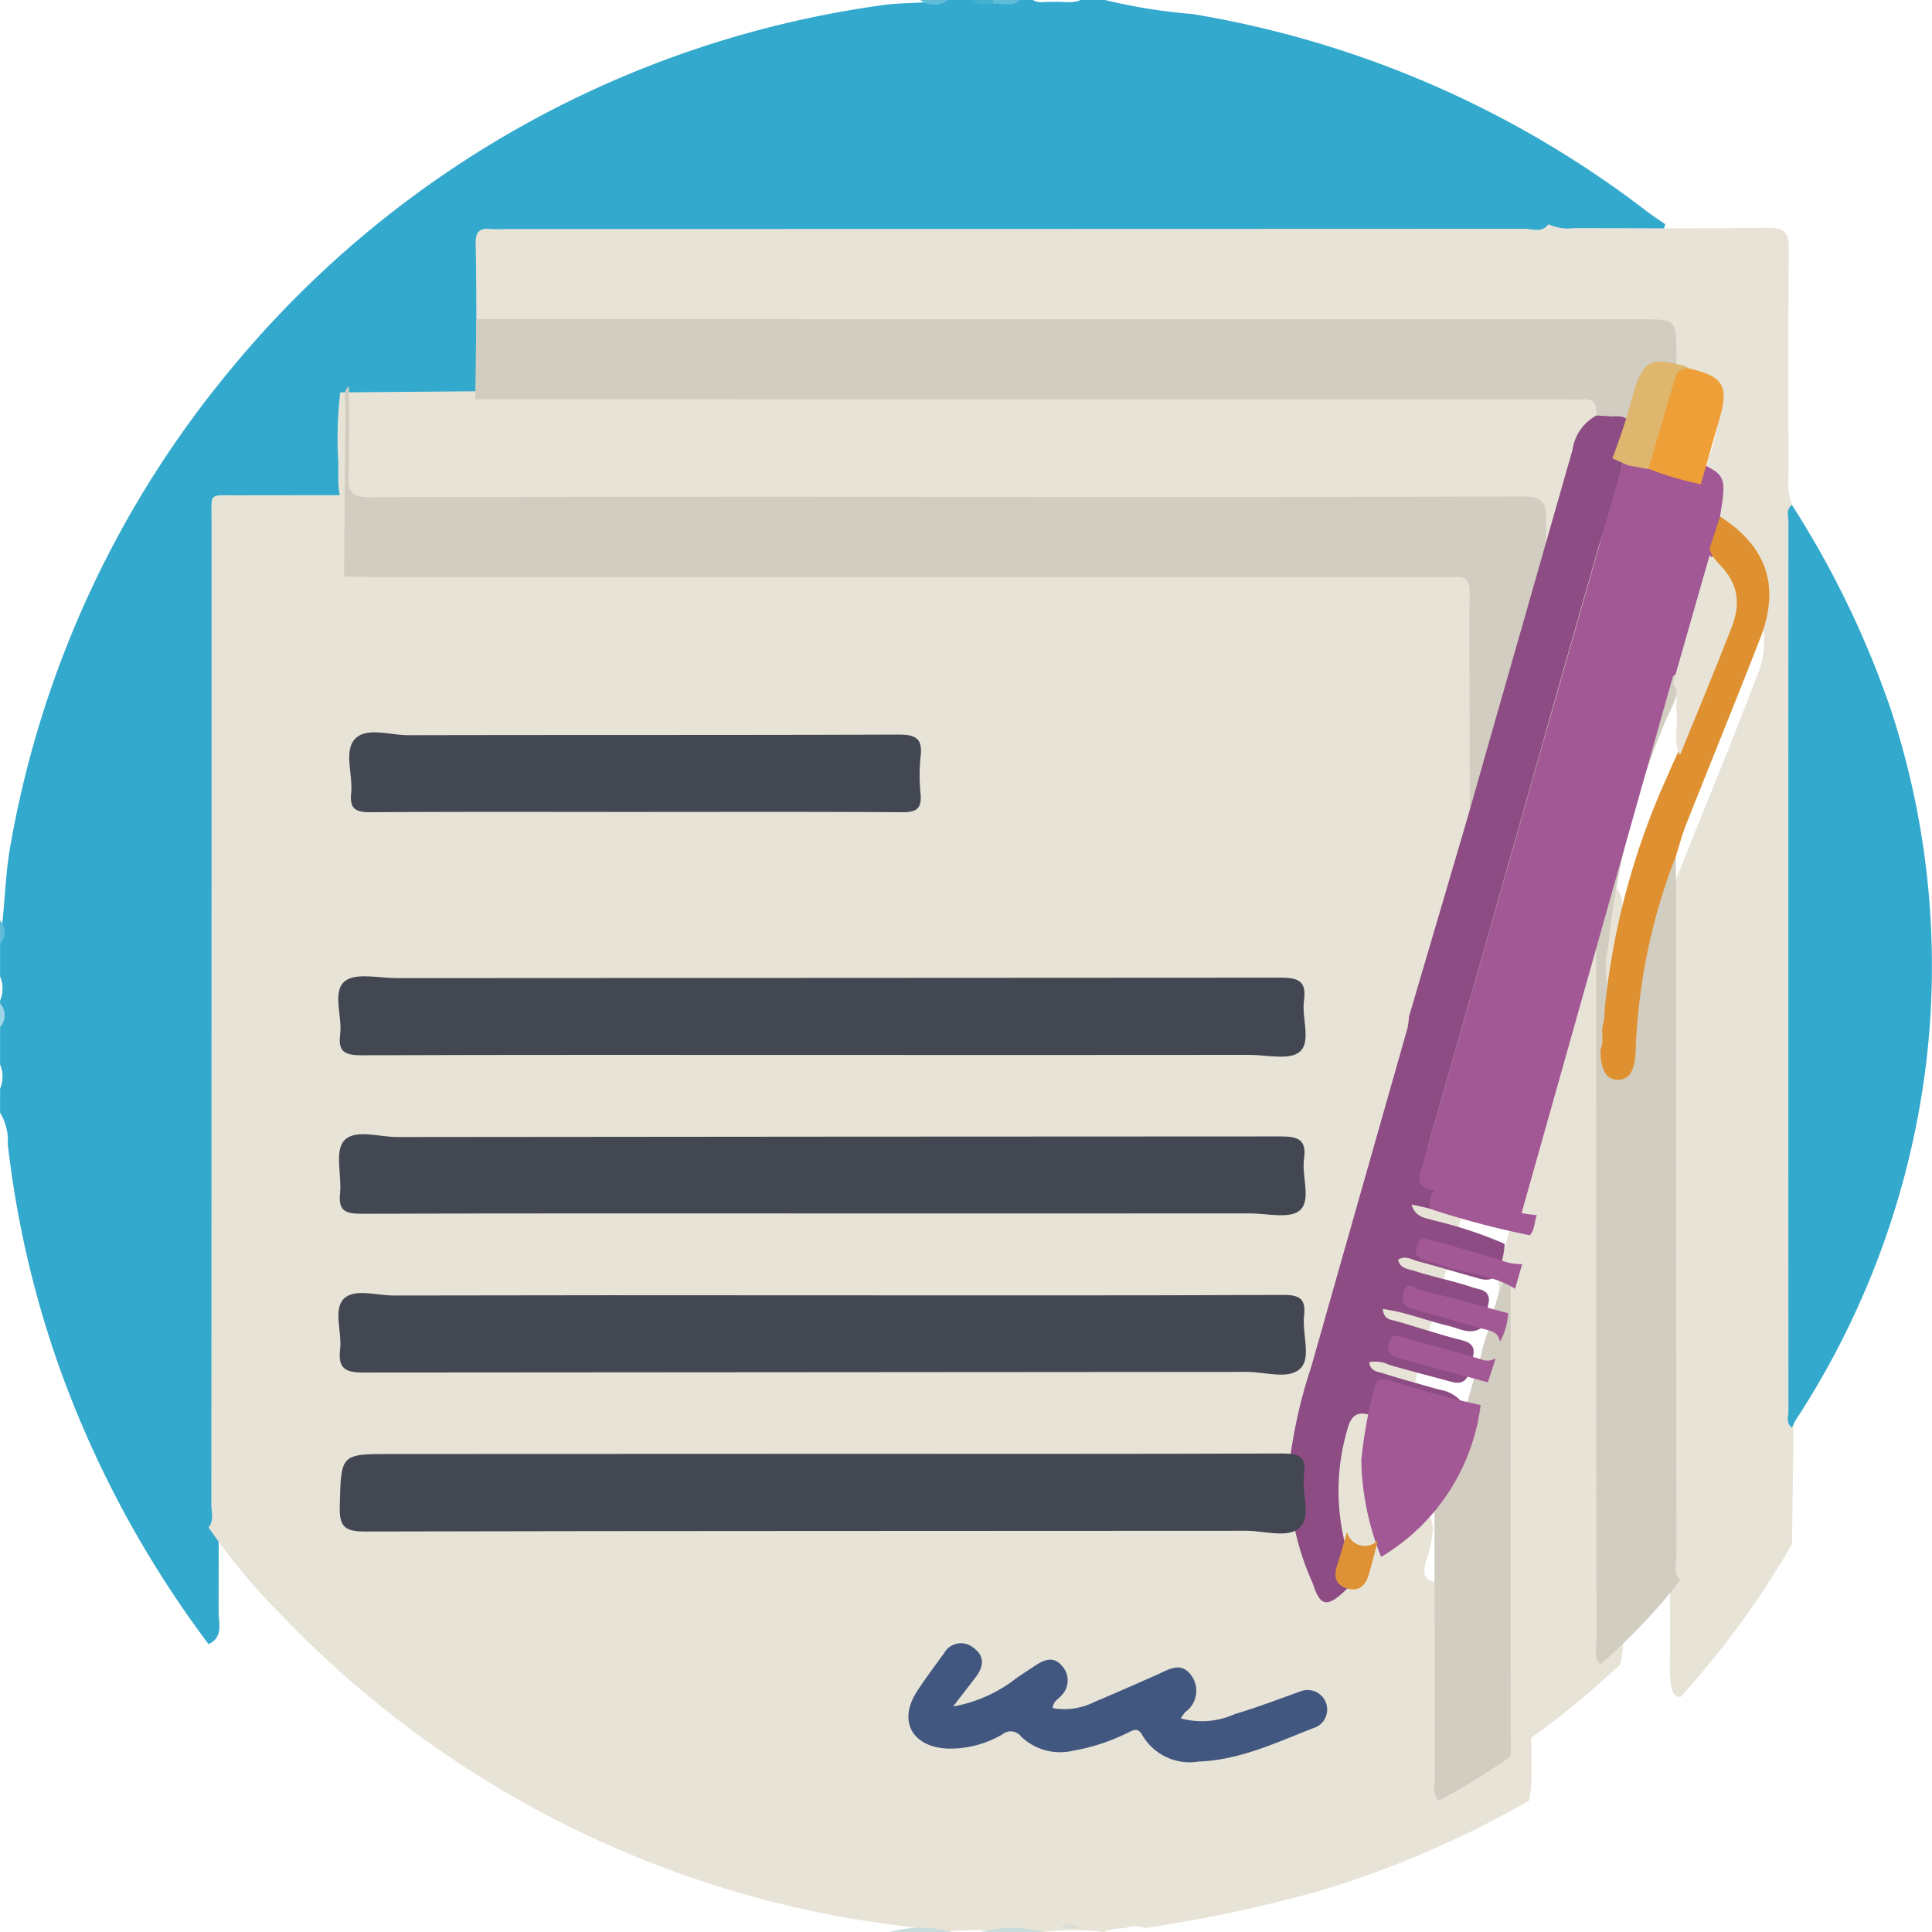 <svg xmlns="http://www.w3.org/2000/svg" width="100" height="100.02" viewBox="0 0 100 100.02">
  <g id="Grupo_75289" data-name="Grupo 75289" transform="translate(-1174.26 -1129.814)">
    <g id="Grupo_74983" data-name="Grupo 74983" transform="translate(-1510.746 597.814)">
      <path id="Trazado_145573" data-name="Trazado 145573" d="M2695.8,617.1a54.41,54.41,0,0,1-7.507-13.737,52.06,52.06,0,0,1-2.883-12.129,2.834,2.834,0,0,0-.4-1.643v-1.243a1.586,1.586,0,0,0,0-1.243v-3.315a1.586,1.586,0,0,0,0-1.243v-1.865c.25-1.627.242-3.277.534-4.905a52.834,52.834,0,0,1,11.513-24.792,53.079,53.079,0,0,1,33.782-18.739c1.018-.123,2.052-.061,3.065-.25h1.657a2.118,2.118,0,0,0,1.45,0h1.45c.341.217.72.057,1.078.107.469-.051.953.109,1.409-.107h1.243a28.685,28.685,0,0,0,4.528.729,52.7,52.7,0,0,1,23.469,10.17c.326.251.674.476,1.011.713-.094.523-.54.458-.891.5a11.055,11.055,0,0,1-1.447.029h-50.885c-1.967,0-1.961,0-1.97,2.008-.005,1.138.038,2.276-.027,3.412-.069,1.408.279,2.84-.243,4.221a2.239,2.239,0,0,1-1.486.292c-2.2.011-4.4,0-6.6.007a2.691,2.691,0,0,0-1.312.169c-.388.3-.308.737-.313,1.142-.028,2.3.041,4.6.028,6.9a2.125,2.125,0,0,1-.3,1.479,2.592,2.592,0,0,1-1.507.255c-2.106.009-4.212,0-6.318,0-1.538,0-1.586.046-1.59,1.551-.007,3.383,0,6.767,0,10.15q0,19.833-.016,39.666C2696.307,615.988,2696.6,616.731,2695.8,617.1Z" fill="#32a9cd"/>
      <path id="Trazado_145574" data-name="Trazado 145574" d="M2767.587,532c-.433.414-.965.117-1.445.2-.071-.043-.1-.087-.074-.133s.045-.069.068-.069Z" transform="translate(-29.789)" fill="#60bdd8"/>
      <path id="Trazado_145575" data-name="Trazado 145575" d="M2761.76,532a1.194,1.194,0,0,1-1.45,0Z" transform="translate(-27.674)" fill="#5fbcd8"/>
      <path id="Trazado_145576" data-name="Trazado 145576" d="M2685.006,614.094a.917.917,0,0,1,0,1.243Z" transform="translate(0 -30.163)" fill="#9cd5e7"/>
      <path id="Trazado_145577" data-name="Trazado 145577" d="M2685.006,607.3a.933.933,0,0,1,0,1.243Z" transform="translate(0 -27.668)" fill="#5fbcd8"/>
      <path id="Trazado_145578" data-name="Trazado 145578" d="M2765.667,532c0,.068,0,.135.006.2-.353-.041-.749.142-1.042-.2Z" transform="translate(-29.249)" fill="#43b1d2"/>
      <path id="Trazado_145579" data-name="Trazado 145579" d="M2701.084,632.453c.3-.366.144-.8.145-1.194q.014-25.41.011-50.822c0-1.613-.2-1.4,1.451-1.406,2.76-.013,5.52-.006,8.281-.008a3.172,3.172,0,0,1,2.008-.311q22.68-.01,45.361,0c3.141,0,6.282-.011,9.424,0,1.561.007,1.795.233,1.793,1.815-.01,7.491.059,14.982-.039,22.47a4.894,4.894,0,0,1-.257,1.625q-2.6,9.214-5.225,18.419a12.423,12.423,0,0,0,.281,8.889,1.936,1.936,0,0,1,.146.6,7.676,7.676,0,0,1-.392,1.778c-.066.379-.148.791.341.928.471.133.673-.213.787-.6a12.461,12.461,0,0,1,.508-1.547,2,2,0,0,1,.509-.57c.772-.632,1.528-1.279,2.247-1.974.29-.281.7-.746,1,.043a20.782,20.782,0,0,1,.084,3.2c.012,3.789,0,7.578.007,11.367a6.162,6.162,0,0,1-.121,1.437,50.926,50.926,0,0,1-11.169,4.766,72.526,72.526,0,0,1-8.739,1.833,1.23,1.23,0,0,0-1.016.013,2.36,2.36,0,0,0-1.063.189,12.51,12.51,0,0,0-3.281.017h-1.682a12.517,12.517,0,0,0-3.282-.017c-1.827-.266-3.663-.479-5.479-.806a53.348,53.348,0,0,1-28.826-15.56A32.727,32.727,0,0,1,2701.084,632.453Z" transform="translate(-5.285 -21.393)" fill="#e8e3d7"/>
      <path id="Trazado_145580" data-name="Trazado 145580" d="M2730.721,555.29c-.01-1.656,0-3.313-.041-4.968-.013-.569.146-.849.753-.783a7.743,7.743,0,0,0,.828,0q26.354,0,52.708-.011c.412,0,.9.225,1.24-.234a2.444,2.444,0,0,0,1.311.2c3.348,0,6.7.029,10.044-.021.881-.013,1.1.273,1.088,1.116-.041,3.969-.016,7.939-.02,11.909a3.1,3.1,0,0,0,.183,1.319q.391,26.9,0,53.8a45.966,45.966,0,0,1-5.772,7.907c-.473-.056-.459-.45-.508-.773a9.011,9.011,0,0,1-.037-1.342q0-18.141,0-36.283c0-.827.062-1.653.048-2.477a4.968,4.968,0,0,1,.488-1.991c1.309-3.3,2.683-6.579,3.932-9.9a4.431,4.431,0,0,0-1.349-5.4,2.445,2.445,0,0,1-.585-.579.574.574,0,0,1-.091-.391,2.112,2.112,0,0,0-.928-2.386,10.493,10.493,0,0,1,.7-3.211c.469-1.821.392-2.009-1.382-2.652-.281-.123-.573-.232-.7-.552-.371-1.955-.371-1.956-2.466-1.956q-28.731,0-57.462-.008C2732.036,555.624,2731.315,555.8,2730.721,555.29Z" transform="translate(-21.056 -5.686)" fill="#e8e3d7"/>
      <path id="Trazado_145581" data-name="Trazado 145581" d="M2832.073,618.691c-.325-.241-.182-.571-.182-.859q-.011-23.017,0-46.034c0-.288-.145-.619.182-.859a48.869,48.869,0,0,1,5.088,10.5,42.461,42.461,0,0,1,1.854,18.414,43.292,43.292,0,0,1-6.734,18.427A4.081,4.081,0,0,0,2832.073,618.691Z" transform="translate(-54.315 -12.799)" fill="#32a9cd"/>
      <path id="Trazado_145582" data-name="Trazado 145582" d="M2814.289,649.682a44.631,44.631,0,0,1-6.007,4.761c-.47-.524-.328-1.172-.327-1.775.015-7.605-.064-15.21.04-22.813a5.943,5.943,0,0,1,.272-1.595c.156-.458.244-.936.4-1.4a11.047,11.047,0,0,0,.476-1.6c.114-.389.2-.786.323-1.173.112-.349.221-.7.317-1.053,1.133-4.211,2.36-8.394,3.573-12.582.11-.38.064-1.02.8-.894a1.723,1.723,0,0,1,.231,1.093c.062,12.565.027,25.129.039,37.694A5.225,5.225,0,0,1,2814.289,649.682Z" transform="translate(-45.417 -31.534)" fill="#e8e3d7"/>
      <path id="Trazado_145583" data-name="Trazado 145583" d="M2817.131,642.434c-.352-.343-.2-.783-.2-1.177q-.014-18.91-.014-37.821c0-.4.148-.832-.176-1.187-.292-.314-.129-.653-.031-.971,1.277-4.181,2.3-8.432,3.57-12.616.132-.438.134-.981.706-1.165.445.3.359.778.382,1.21.044.819-.052,1.64.034,2.458a9.624,9.624,0,0,1-.845,2.314,40.317,40.317,0,0,0-3.02,11.848,3.946,3.946,0,0,0-.112,1.458c.007.068.007.137.015.2.052.4.043.94.578.936.564,0,.663-.554.664-1a30.406,30.406,0,0,1,.655-5.3,26.713,26.713,0,0,1,1.1-4.064c.108-.306.165-.691.606-.74q.01,19.989.028,39.978c0,.427-.177.9.2,1.28A30.875,30.875,0,0,1,2817.131,642.434Z" transform="translate(-49.293 -24.287)" fill="#d2cdc1"/>
      <path id="Trazado_145584" data-name="Trazado 145584" d="M2806.468,639.363q0,12.436.007,24.872a36.707,36.707,0,0,1-3.722,2.293c-.366-.335-.208-.775-.208-1.168q-.022-7.631-.018-15.26c-.191-.287-.032-.54.114-.762a17.044,17.044,0,0,0,1.923-4.648,11.34,11.34,0,0,0,.452-1.588c.113-.432.3-.843.377-1.285.081-.339.189-.671.295-1a13.106,13.106,0,0,1,.5-1.414A.234.234,0,0,1,2806.468,639.363Z" transform="translate(-43.271 -41.326)" fill="#d2cdc1"/>
      <path id="Trazado_145585" data-name="Trazado 145585" d="M2765.266,689.885a6.058,6.058,0,0,1,3.281-.017Z" transform="translate(-29.551 -57.865)" fill="#c8dcdb"/>
      <path id="Trazado_145586" data-name="Trazado 145586" d="M2757.871,689.868a6.066,6.066,0,0,1,3.283.017Z" transform="translate(-26.828 -57.865)" fill="#c8dcdb"/>
      <path id="Trazado_145587" data-name="Trazado 145587" d="M2771.738,689.586a.706.706,0,0,1,1.015-.012Z" transform="translate(-31.86 -57.771)" fill="#dcddd4"/>
      <path id="Trazado_145588" data-name="Trazado 145588" d="M2716.123,564.306l9.715-.079a2.618,2.618,0,0,1,1.793-.326q20.5-.009,41,0,6.678,0,13.356,0c2.087,0,2.24.16,2.212,2.228a5.594,5.594,0,0,1-.058.927c-2.359,3.785-2.687,8.254-4.127,12.352-.49,1.4-.8,2.855-1.25,4.265-.113.348-.043.994-.772.8a2.707,2.707,0,0,1-.262-1.608c-.009-3.588,0-7.176-.005-10.764,0-1.694-.026-1.721-1.742-1.721q-28.719,0-57.438,0c-2.528,0-2.547,0-2.52-2.47A19.823,19.823,0,0,1,2716.123,564.306Z" transform="translate(-13.507 -11.997)" fill="#e8e3d7"/>
      <path id="Trazado_145589" data-name="Trazado 145589" d="M2716.064,564.51c0,1.553.047,3.109-.023,4.659-.04.884.273,1.089,1.115,1.087q15.223-.04,30.447-.017c9.735,0,19.47.013,29.206-.02.934,0,1.234.224,1.221,1.2-.055,4.073-.027,8.147-.018,12.22,0,.367-.12.764.156,1.1.28.442.064.871-.062,1.284-1.153,3.814-2.194,7.661-3.316,11.484-.128.438-.112.986-.689,1.171q-.019-9.528-.038-19.056c0-1.485-.019-2.97.008-4.454.01-.574-.186-.838-.775-.784-.274.025-.552,0-.828,0q-27.6,0-55.207,0c-.483,0-.966-.014-1.449-.021.021-2.93.034-5.86.072-8.789C2715.89,565.219,2715.7,564.811,2716.064,564.51Z" transform="translate(-12.996 -12.521)" fill="#d2cdc1"/>
      <path id="Trazado_145590" data-name="Trazado 145590" d="M2788.69,565.493c0-.793-.021-1.587,0-2.379.015-.515-.152-.787-.708-.742-.274.022-.551,0-.827,0l-56.5-.01q.027-2.07.055-4.141l60.317.007c1.79,0,1.79,0,1.8,1.816,0,.207.007.413.01.62-1.452.03-1.95.987-2.194,2.223-.125.638-.361,1.252-.533,1.881-.1.364-.211.736-.625.887A.77.77,0,0,1,2788.69,565.493Z" transform="translate(-21.05 -9.699)" fill="#d2cdc1"/>
      <path id="Trazado_145591" data-name="Trazado 145591" d="M2809.293,569.053l.82.051c.409-.032.8-.02.961.46a46.784,46.784,0,0,1-1.64,6.177c-2.915,10.167-5.774,20.351-8.685,30.52-.395,1.378-.383,1.387.968,1.785.926.273,1.858.52,2.78.806.479.15.951.342.652,1.012l-.254,1.02c-.573.426-1.131.078-1.677-.057-1.123-.278-2.213-.688-3.5-.93.23.7.736.674,1.115.811a21.4,21.4,0,0,1,3.707,1.222,4.018,4.018,0,0,1-.445,1.652c-.374.344-.777.169-1.171.06-.964-.268-1.921-.556-2.887-.815-.315-.084-.628-.313-1.016-.078.111.473.534.475.866.584.984.321,2.006.512,2.984.848.344.117.863.1.857.686q-.124.7-.248,1.395c-.054.01-.108.021-.162.034-.589.361-1.134.006-1.685-.122-1.117-.259-2.192-.71-3.4-.874.049.557.415.552.677.624,1.06.3,2.1.651,3.167.93.436.115,1.016.2.821.919l-.261.993c-.262.516-.7.346-1.084.242-1-.271-1.994-.524-2.985-.814a1.647,1.647,0,0,0-1.039-.138c.055.478.447.489.736.58.95.3,1.913.56,2.871.834a1.977,1.977,0,0,1,1.091.54,4.207,4.207,0,0,1-.431,1.646c-.423.336-.863.127-1.281.013-.962-.262-1.929-.522-2.87-.854-.721-.254-1.053-.018-1.247.722a11.269,11.269,0,0,0,.111,6.708c.137.4.442.812.134,1.271l-.436.436c-.887.807-1.226.714-1.594-.436a14.1,14.1,0,0,1-1.26-5.781,25.261,25.261,0,0,1,1.166-5.409q2.492-8.773,4.987-17.546a4.286,4.286,0,0,0,.082-.613q1.43-4.852,2.858-9.706c.413-1.408.806-2.822,1.208-4.233q2.2-7.7,4.4-15.406A2.387,2.387,0,0,1,2809.293,569.053Z" transform="translate(-41.653 -15.548)" fill="#8d4d84"/>
      <path id="Trazado_145592" data-name="Trazado 145592" d="M2739.41,651.154c7.9,0,15.806.012,23.709-.018.846,0,1.295.106,1.159,1.1-.126.914.371,2.127-.182,2.7-.6.623-1.829.2-2.779.2-15.219.014-30.439,0-45.658.038-1.081,0-1.317-.3-1.29-1.324.072-2.687.023-2.688,2.677-2.688Z" transform="translate(-11.777 -43.903)" fill="#434751"/>
      <path id="Trazado_145593" data-name="Trazado 145593" d="M2739.257,616.093c-7.938,0-15.876-.013-23.813.018-.829,0-1.216-.164-1.1-1.061.126-.945-.423-2.216.234-2.764.559-.468,1.779-.168,2.707-.168q22.882-.008,45.763-.023c.923,0,1.32.2,1.184,1.175-.127.909.394,2.134-.223,2.662-.526.45-1.707.157-2.6.158Q2750.335,616.1,2739.257,616.093Z" transform="translate(-11.733 -29.49)" fill="#434751"/>
      <path id="Trazado_145594" data-name="Trazado 145594" d="M2739.275,629.07c-7.939,0-15.877-.012-23.815.018-.827,0-1.194-.156-1.1-1.058.094-.918-.279-2.139.187-2.7.547-.659,1.811-.213,2.758-.214q22.884-.025,45.766-.031c.916,0,1.321.188,1.183,1.168-.127.908.392,2.135-.22,2.662-.523.45-1.708.152-2.6.152Q2750.354,629.075,2739.275,629.07Z" transform="translate(-11.753 -34.263)" fill="#434751"/>
      <path id="Trazado_145595" data-name="Trazado 145595" d="M2739.373,638.107c7.939,0,15.877.016,23.816-.021.885,0,1.144.244,1.051,1.091-.1.918.374,2.133-.174,2.7-.6.617-1.829.193-2.78.193q-22.884.021-45.768.033c-.97,0-1.28-.271-1.17-1.206.1-.882-.361-2.031.179-2.6s1.7-.179,2.583-.181Q2728.242,638.093,2739.373,638.107Z" transform="translate(-11.737 -39.061)" fill="#434751"/>
      <path id="Trazado_145596" data-name="Trazado 145596" d="M2729.009,596.147c-4.555,0-9.11-.016-13.665.015-.748.005-1.084-.162-1-.969.1-.953-.383-2.172.184-2.807.587-.656,1.824-.209,2.771-.211,8.455-.021,16.909,0,25.363-.032.885,0,1.273.179,1.157,1.127a9.568,9.568,0,0,0,0,1.964c.064.737-.219.932-.936.927C2738.257,596.133,2733.633,596.146,2729.009,596.147Z" transform="translate(-11.163 -22.121)" fill="#434751"/>
      <path id="Trazado_145597" data-name="Trazado 145597" d="M2762.77,670.978a7.412,7.412,0,0,0,3.272-1.465c.313-.213.631-.422.946-.632.458-.305.945-.534,1.39-.033a1.11,1.11,0,0,1-.03,1.587c-.148.177-.406.275-.422.628a3.44,3.44,0,0,0,2.154-.319c1.081-.452,2.152-.928,3.223-1.4.6-.263,1.233-.71,1.768-.007a1.349,1.349,0,0,1-.289,1.933,2.5,2.5,0,0,0-.227.325,4.134,4.134,0,0,0,2.791-.223c1.155-.343,2.282-.775,3.418-1.181a1.01,1.01,0,0,1,.828,1.838c-1.989.762-3.928,1.722-6.114,1.8a2.839,2.839,0,0,1-2.914-1.361c-.231-.431-.487-.259-.761-.127a10.353,10.353,0,0,1-2.835.928,2.911,2.911,0,0,1-2.679-.732.669.669,0,0,0-.963-.12,5.34,5.34,0,0,1-2.864.74c-1.848-.1-2.556-1.454-1.545-2.991.436-.663.911-1.3,1.38-1.939a1,1,0,0,1,1.526-.285c.61.438.52.987.109,1.527C2763.58,669.93,2763.225,670.386,2762.77,670.978Z" transform="translate(-28.429 -50.651)" fill="#42577f"/>
      <path id="Trazado_145598" data-name="Trazado 145598" d="M2797.753,654.625a14.059,14.059,0,0,1-1.025-5,23.766,23.766,0,0,1,.673-3.733c.095-.487.4-.508.847-.393a47.149,47.149,0,0,0,4.657,1.266,10.682,10.682,0,0,1-5.152,7.86Z" transform="translate(-41.261 -42.04)" fill="#a25894"/>
      <path id="Trazado_145599" data-name="Trazado 145599" d="M2794.939,659.122a.943.943,0,0,0,1.594.436c-.156.593-.3,1.188-.472,1.777s-.54.9-1.148.706c-.551-.178-.682-.6-.5-1.153C2794.605,660.3,2794.764,659.711,2794.939,659.122Z" transform="translate(-40.208 -47.83)" fill="#df9235"/>
      <path id="Trazado_145600" data-name="Trazado 145600" d="M2808.475,610c.079-.656-.457-.686-.861-.8-1.185-.349-2.373-.7-3.574-.989-.581-.142-.674-.393-.517-.943q3.252-11.342,6.473-22.694,2.132-7.482,4.27-14.963c.355-.293.722-.067,1.085-.027.876.371,1.915.321,2.666,1.019,1.29.647,1.328.751,1,2.728.154.658-.2,1.224-.321,1.835-.506,1.842-1.035,3.677-1.567,5.511-.1.354-.156.747-.546.939q-2.076,7.356-4.15,14.711-1.891,6.714-3.786,13.429A.974.974,0,0,1,2808.475,610Z" transform="translate(-44.979 -14.632)" fill="#a25894"/>
      <path id="Trazado_145601" data-name="Trazado 145601" d="M2823.064,576.891q.272-.837.545-1.673c2.425,1.564,3.125,3.615,2.078,6.307-1.262,3.242-2.58,6.462-3.861,9.7-.2.509-.333,1.045-.5,1.569a30.525,30.525,0,0,0-2.044,9.215c-.045.48-.016.969-.1,1.441-.085.5-.325.96-.926.923-.539-.034-.711-.483-.8-.943a4.586,4.586,0,0,1-.036-.618c.225-.476-.031-1,.162-1.484a38.262,38.262,0,0,1,3.324-12.721c.193-.468.412-.924.62-1.386a3.242,3.242,0,0,1,.333-1.486c.635-1.556,1.22-3.133,1.883-4.676a3.016,3.016,0,0,0-.408-3.618A1.792,1.792,0,0,1,2823.064,576.891Z" transform="translate(-49.572 -16.486)" fill="#df9132"/>
      <path id="Trazado_145602" data-name="Trazado 145602" d="M2823.776,568.175a16.055,16.055,0,0,1-2.707-.8,1.748,1.748,0,0,1,.1-1.3c.316-1.084.587-2.183.954-3.252.163-.473.366-.932,1.022-.641,1.809.408,2.1.893,1.589,2.648C2824.411,565.945,2824.095,567.06,2823.776,568.175Z" transform="translate(-50.737 -11.113)" fill="#ef9f37"/>
      <path id="Trazado_145603" data-name="Trazado 145603" d="M2822.275,562.042c-.577-.077-.666.366-.781.754-.438,1.476-.864,2.956-1.294,4.435l-1.044-.19-.827-.367a33.534,33.534,0,0,0,1.178-3.7c.466-1.277.846-1.508,2.151-1.179C2821.872,561.856,2822.118,561.837,2822.275,562.042Z" transform="translate(-49.867 -10.948)" fill="#dfb66e"/>
      <path id="Trazado_145604" data-name="Trazado 145604" d="M2807.48,631.782a45.212,45.212,0,0,1-4.845-1.262c-.438-.1-.36-.426-.274-.736.119-.429.414-.354.73-.265,1.312.375,2.625.749,3.942,1.108a5.929,5.929,0,0,0,.806.109C2807.708,631.081,2807.743,631.483,2807.48,631.782Z" transform="translate(-43.288 -35.844)" fill="#a25894"/>
      <path id="Trazado_145605" data-name="Trazado 145605" d="M2806.3,636.025c-1.215-.763-2.666-.787-3.968-1.28a5.465,5.465,0,0,0-.589-.173c-.4-.1-.68-.217-.521-.77s.527-.349.8-.277c1.189.314,2.367.666,3.546,1.02a2.721,2.721,0,0,0,1.1.2Z" transform="translate(-42.874 -37.317)" fill="#a25894"/>
      <path id="Trazado_145606" data-name="Trazado 145606" d="M2824.9,577.71c1.358,1.108,1.73,2.2,1.142,3.72-.858,2.215-1.778,4.406-2.672,6.608-.389-.712-.085-1.482-.185-2.217-.067-.5.167-1.033-.175-1.5Q2823.954,581.015,2824.9,577.71Z" transform="translate(-51.406 -16.963)" fill="#e8e3d7"/>
      <path id="Trazado_145607" data-name="Trazado 145607" d="M2817.574,614.11a2.76,2.76,0,0,1-.162,1.483C2817.458,615.1,2817.23,614.573,2817.574,614.11Z" transform="translate(-49.556 -30.176)" fill="#d2cdc1"/>
      <path id="Trazado_145608" data-name="Trazado 145608" d="M2804.052,643.786c-1.55-.422-3.1-.847-4.651-1.261a.583.583,0,0,1-.472-.773c.113-.5.445-.381.805-.276,1.313.382,2.639.726,3.951,1.112a.831.831,0,0,0,.776-.046Q2804.257,643.164,2804.052,643.786Z" transform="translate(-42.037 -40.237)" fill="#a25894"/>
      <path id="Trazado_145609" data-name="Trazado 145609" d="M2805.1,640.209c-.082-.517-.494-.57-.9-.68-1.184-.32-2.356-.683-3.539-1.007-.453-.124-.729-.285-.567-.841.206-.7.624-.215.888-.151,1.521.371,3.028.795,4.54,1.2A3.515,3.515,0,0,1,2805.1,640.209Z" transform="translate(-42.454 -38.757)" fill="#a25894"/>
    </g>
  </g>
</svg>
